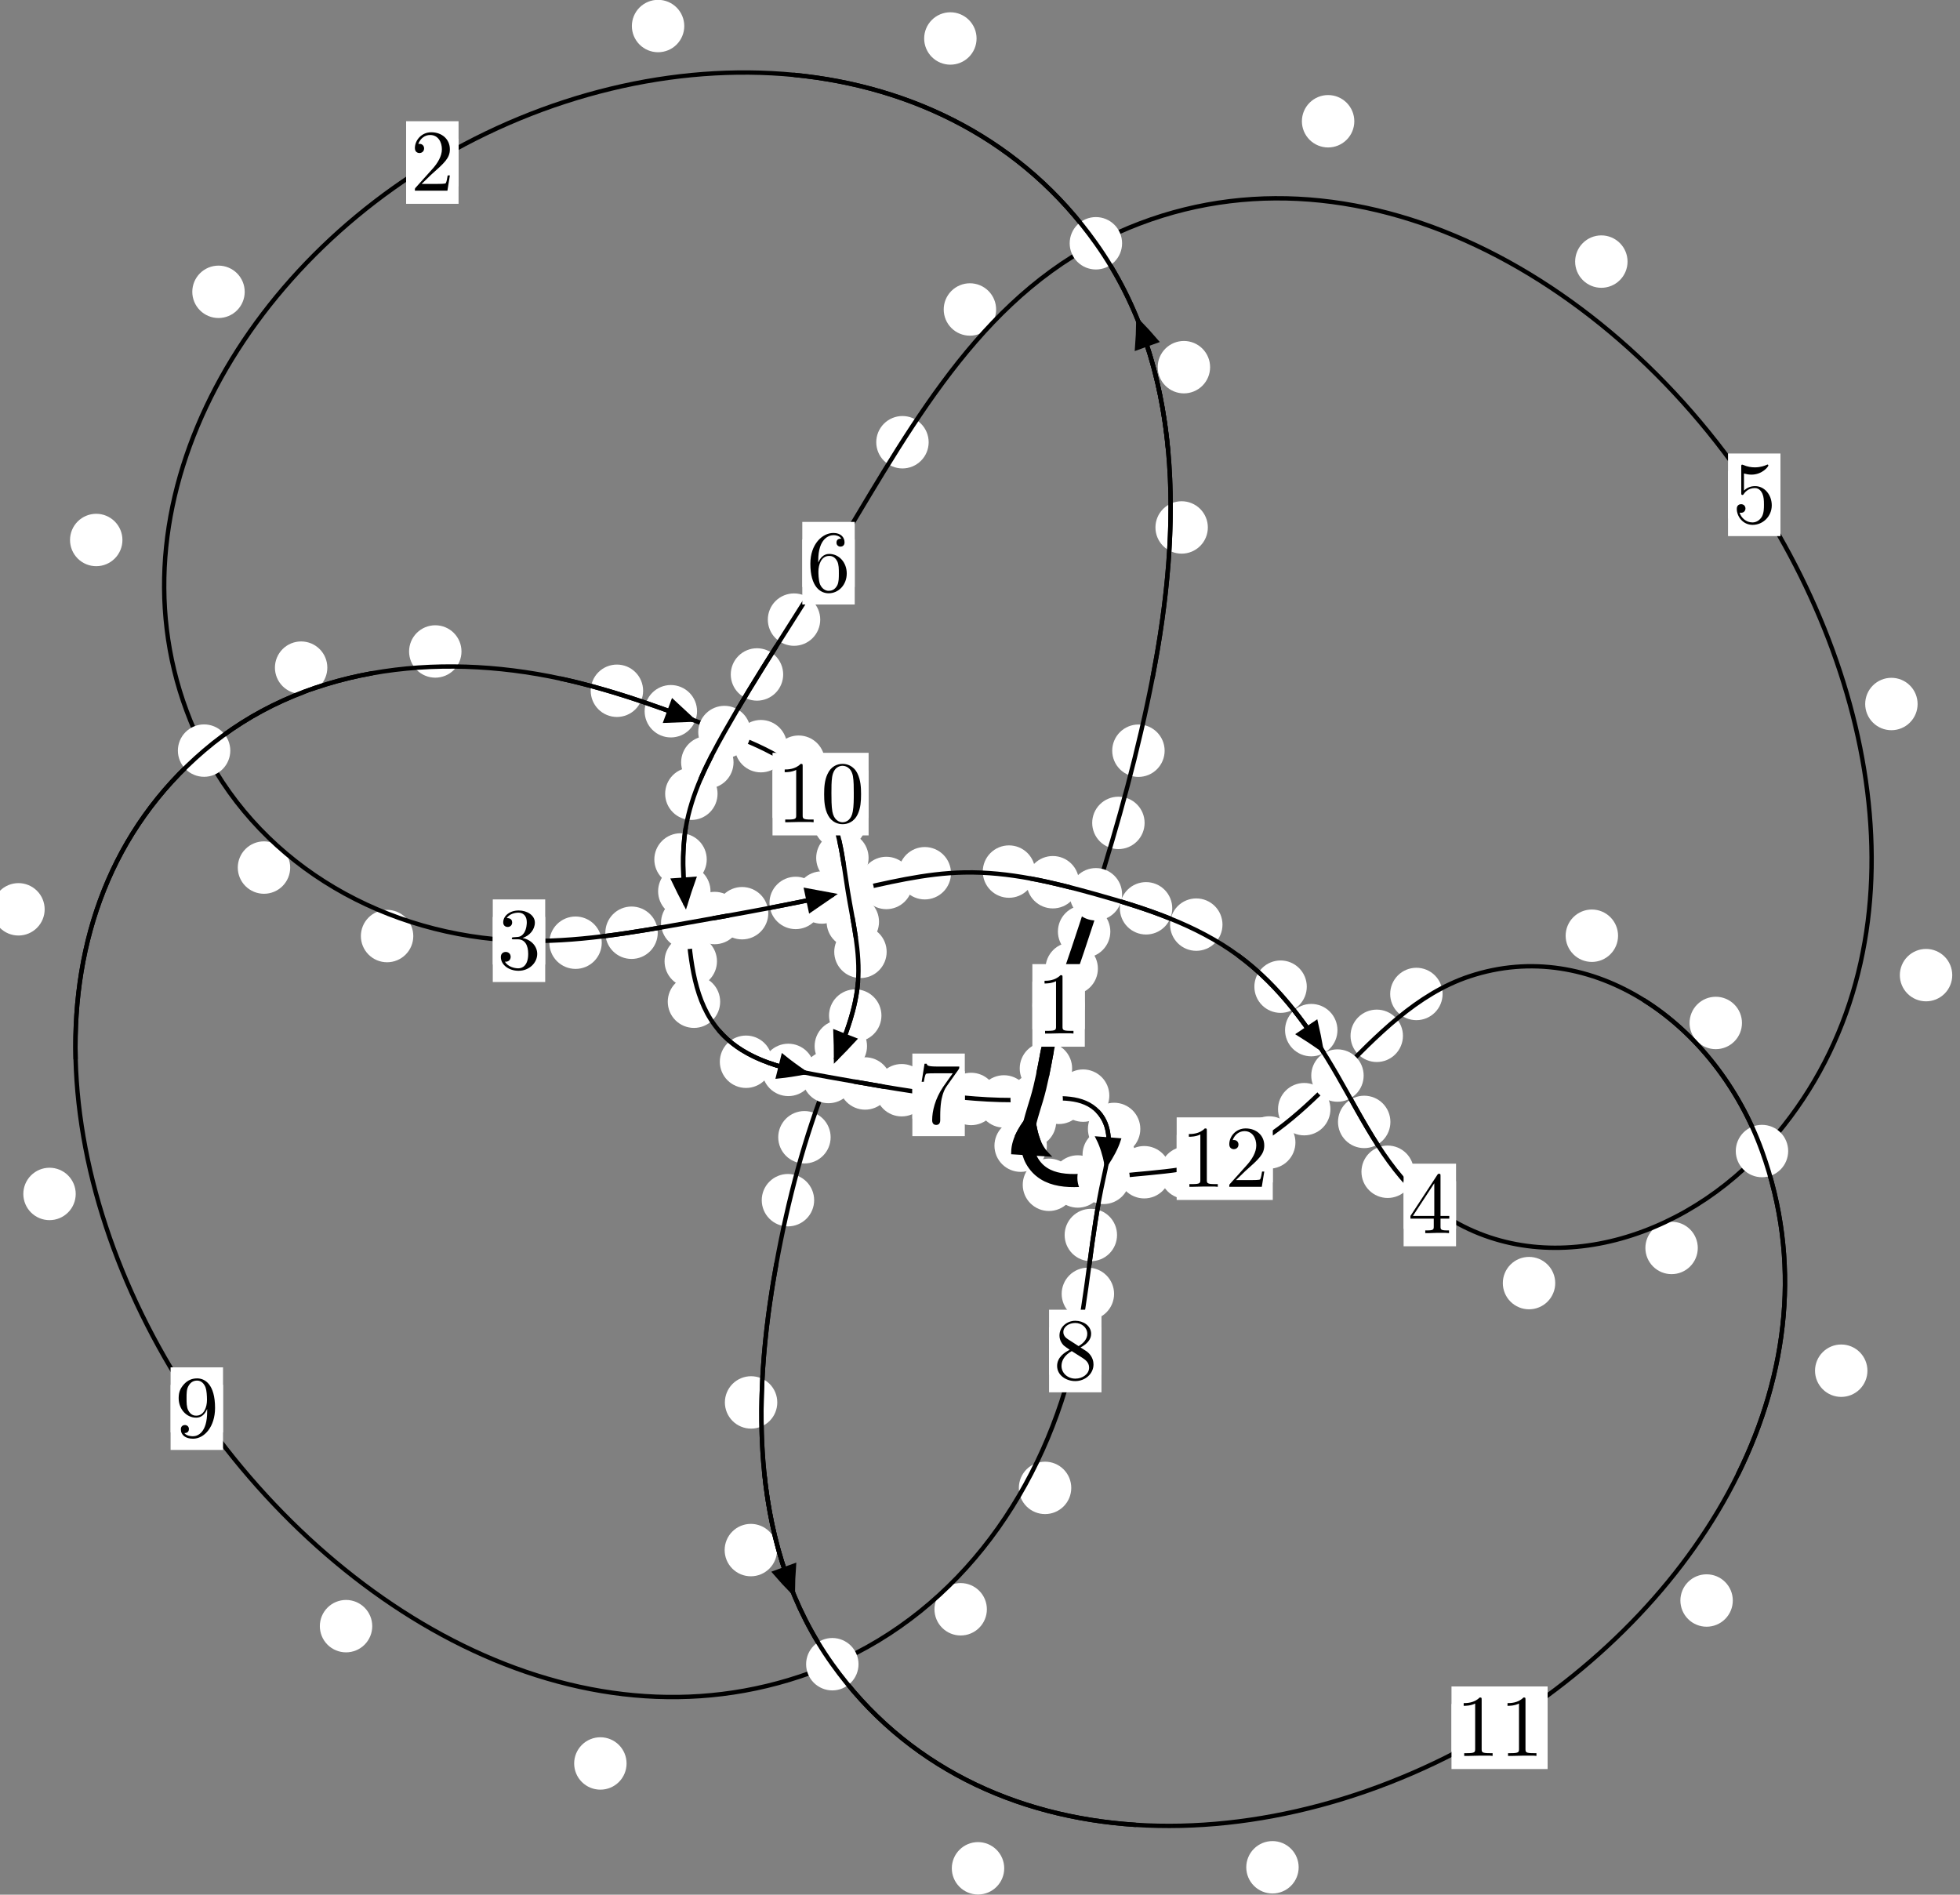 <?xml version="1.0"?>
<!-- Created by MetaPost 1.999 on 2021.07.06:0008 -->
<svg version="1.1" xmlns="http://www.w3.org/2000/svg" xmlns:xlink="http://www.w3.org/1999/xlink" width="223.564" height="216.105" viewBox="0 0 223.564 216.105">
<rect x="0" y="0" width="223.564" height="216.105" fill="#808080" stroke="none"/>
<!-- Original BoundingBox: -125.883682 -114.085632 97.679962 102.019363 -->
  <defs>
    <g transform="scale(0.01,0.01)" id="GLYPHcmr10_48">
      <path style="fill-rule: evenodd;" d="M460 -320C460 -400,455 -480,420 -554C374 -650,292 -666,250 -666C190 -666,117 -640,76 -547C44 -478,39 -400,39 -320C39 -245,43 -155,84 -79C127 2,200 22,249 22C303 22,379 1,423 -94C455 -163,460 -241,460 -320M249 -0C210 -0,151 -25,133 -121C122 -181,122 -273,122 -332C122 -396,122 -462,130 -516C149 -635,224 -644,249 -644C282 -644,348 -626,367 -527C377 -471,377 -395,377 -332C377 -257,377 -189,366 -125C351 -30,294 -0,249 -0"></path>
    </g>
    <g transform="scale(0.01,0.01)" id="GLYPHcmr10_49">
      <path style="fill-rule: evenodd;" d="M294 -640C294 -664,294 -666,271 -666C209 -602,121 -602,89 -602L89 -571C109 -571,168 -571,220 -597L220 -79C220 -43,217 -31,127 -31L95 -31L95 -0L257 -0L130 -3L217 -3L257 -3L297 -3L384 -3L419 -0L419 -31L387 -31C297 -31,294 -42,294 -79"></path>
    </g>
    <g transform="scale(0.01,0.01)" id="GLYPHcmr10_50">
      <path style="fill-rule: evenodd;" d="M127 -77L233 -180C389 -318,449 -372,449 -472C449 -586,359 -666,237 -666C124 -666,50 -574,50 -485C50 -429,100 -429,103 -429C120 -429,155 -441,155 -482C155 -508,137 -534,102 -534C94 -534,92 -534,89 -533C112 -598,166 -635,224 -635C315 -635,358 -554,358 -472C358 -392,308 -313,253 -251L61 -37C50 -26,50 -24,50 -0L421 -0L449 -174L424 -174C419 -144,412 -100,402 -85C395 -77,329 -77,307 -77"></path>
    </g>
    <g transform="scale(0.01,0.01)" id="GLYPHcmr10_51">
      <path style="fill-rule: evenodd;" d="M290 -352C372 -379,430 -449,430 -528C430 -610,342 -666,246 -666C145 -666,69 -606,69 -530C69 -497,91 -478,120 -478C151 -478,171 -500,171 -529C171 -579,124 -579,109 -579C140 -628,206 -641,242 -641C283 -641,338 -619,338 -529C338 -517,336 -459,310 -415C280 -367,246 -364,221 -363C213 -362,189 -360,182 -360C174 -359,167 -358,167 -348C167 -337,174 -337,191 -337L235 -337C317 -337,354 -269,354 -171C354 -35,285 -6,241 -6C198 -6,123 -23,88 -82C123 -77,154 -99,154 -137C154 -173,127 -193,98 -193C74 -193,42 -179,42 -135C42 -44,135 22,244 22C366 22,457 -69,457 -171C457 -253,394 -331,290 -352"></path>
    </g>
    <g transform="scale(0.01,0.01)" id="GLYPHcmr10_52">
      <path style="fill-rule: evenodd;" d="M294 -165L294 -78C294 -42,292 -31,218 -31L197 -31L197 -0L332 -0L238 -3L290 -3L332 -3L374 -3L427 -3L468 -0L468 -31L447 -31C373 -31,371 -42,371 -78L371 -165L471 -165L471 -196L371 -196L371 -651C371 -671,371 -677,355 -677C346 -677,343 -677,335 -665L28 -196L28 -165M300 -196L56 -196L300 -569"></path>
    </g>
    <g transform="scale(0.01,0.01)" id="GLYPHcmr10_53">
      <path style="fill-rule: evenodd;" d="M449 -201C449 -320,367 -420,259 -420C211 -420,168 -404,132 -369L132 -564C152 -558,185 -551,217 -551C340 -551,410 -642,410 -655C410 -661,407 -666,400 -666C399 -666,397 -666,392 -663C372 -654,323 -634,256 -634C216 -634,170 -641,123 -662C115 -665,113 -665,111 -665C101 -665,101 -657,101 -641L101 -345C101 -327,101 -319,115 -319C122 -319,124 -322,128 -328C139 -344,176 -398,257 -398C309 -398,334 -352,342 -334C358 -297,360 -258,360 -208C360 -173,360 -113,336 -71C312 -32,275 -6,229 -6C156 -6,99 -59,82 -118C85 -117,88 -116,99 -116C132 -116,149 -141,149 -165C149 -189,132 -214,99 -214C85 -214,50 -207,50 -161C50 -75,119 22,231 22C347 22,449 -74,449 -201"></path>
    </g>
    <g transform="scale(0.01,0.01)" id="GLYPHcmr10_54">
      <path style="fill-rule: evenodd;" d="M132 -328L132 -352C132 -605,256 -641,307 -641C331 -641,373 -635,395 -601C380 -601,340 -601,340 -556C340 -525,364 -510,386 -510C402 -510,432 -519,432 -558C432 -618,388 -666,305 -666C177 -666,42 -537,42 -316C42 -49,158 22,251 22C362 22,457 -72,457 -204C457 -331,368 -427,257 -427C189 -427,152 -376,132 -328M251 -6C188 -6,158 -66,152 -81C134 -128,134 -208,134 -226C134 -304,166 -404,256 -404C272 -404,318 -404,349 -342C367 -305,367 -254,367 -205C367 -157,367 -107,350 -71C320 -11,274 -6,251 -6"></path>
    </g>
    <g transform="scale(0.01,0.01)" id="GLYPHcmr10_55">
      <path style="fill-rule: evenodd;" d="M476 -609C485 -621,485 -623,485 -644L242 -644C120 -644,118 -657,114 -676L89 -676L56 -470L81 -470C84 -486,93 -549,106 -561C113 -567,191 -567,204 -567L411 -567C400 -551,321 -442,299 -409C209 -274,176 -135,176 -33C176 -23,176 22,222 22C268 22,268 -23,268 -33L268 -84C268 -139,271 -194,279 -248C283 -271,297 -357,341 -419"></path>
    </g>
    <g transform="scale(0.01,0.01)" id="GLYPHcmr10_56">
      <path style="fill-rule: evenodd;" d="M163 -457C117 -487,113 -521,113 -538C113 -599,178 -641,249 -641C322 -641,386 -589,386 -517C386 -460,347 -412,287 -377M309 -362C381 -399,430 -451,430 -517C430 -609,341 -666,250 -666C150 -666,69 -592,69 -499C69 -481,71 -436,113 -389C124 -377,161 -352,186 -335C128 -306,42 -250,42 -151C42 -45,144 22,249 22C362 22,457 -61,457 -168C457 -204,446 -249,408 -291C389 -312,373 -322,309 -362M209 -320L332 -242C360 -223,407 -193,407 -132C407 -58,332 -6,250 -6C164 -6,92 -68,92 -151C92 -209,124 -273,209 -320"></path>
    </g>
    <g transform="scale(0.01,0.01)" id="GLYPHcmr10_57">
      <path style="fill-rule: evenodd;" d="M367 -318L367 -286C367 -52,263 -6,205 -6C188 -6,134 -8,107 -42C151 -42,159 -71,159 -88C159 -119,135 -134,113 -134C97 -134,67 -125,67 -86C67 -19,121 22,206 22C335 22,457 -114,457 -329C457 -598,342 -666,253 -666C198 -666,149 -648,106 -603C65 -558,42 -516,42 -441C42 -316,130 -218,242 -218C303 -218,344 -260,367 -318M243 -241C227 -241,181 -241,150 -304C132 -341,132 -391,132 -440C132 -494,132 -541,153 -578C180 -628,218 -641,253 -641C299 -641,332 -607,349 -562C361 -530,365 -467,365 -421C365 -338,331 -241,243 -241"></path>
    </g>
  </defs>
  <path d="M125.229 110.477C125.229 109.684,124.914 108.924,124.354 108.364C123.793 107.803,123.033 107.488,122.24 107.488C121.448 107.488,120.688 107.803,120.127 108.364C119.567 108.924,119.252 109.684,119.252 110.477C119.252 111.27,119.567 112.03,120.127 112.59C120.688 113.151,121.448 113.466,122.24 113.466C123.033 113.466,123.793 113.151,124.354 112.59C124.914 112.03,125.229 111.27,125.229 110.477Z" style="fill: rgb(100%,100%,100%);stroke: none;"></path>
  <path d="M123.734 114.676C123.734 113.883,123.419 113.123,122.858 112.563C122.298 112.002,121.538 111.687,120.745 111.687C119.952 111.687,119.192 112.002,118.632 112.563C118.071 113.123,117.756 113.883,117.756 114.676C117.756 115.469,118.071 116.229,118.632 116.789C119.192 117.35,119.952 117.665,120.745 117.665C121.538 117.665,122.298 117.35,122.858 116.789C123.419 116.229,123.734 115.469,123.734 114.676Z" style="fill: rgb(100%,100%,100%);stroke: none;"></path>
  <path d="M130.557 93.859C130.557 93.066,130.242 92.306,129.682 91.746C129.121 91.185,128.361 90.87,127.568 90.87C126.776 90.87,126.016 91.185,125.455 91.746C124.895 92.306,124.58 93.066,124.58 93.859C124.58 94.652,124.895 95.412,125.455 95.972C126.016 96.533,126.776 96.848,127.568 96.848C128.361 96.848,129.121 96.533,129.682 95.972C130.242 95.412,130.557 94.652,130.557 93.859Z" style="fill: rgb(100%,100%,100%);stroke: none;"></path>
  <path d="M126.648 106.251C126.648 105.458,126.333 104.698,125.772 104.138C125.212 103.577,124.452 103.262,123.659 103.262C122.866 103.262,122.106 103.577,121.546 104.138C120.985 104.698,120.67 105.458,120.67 106.251C120.67 107.044,120.985 107.804,121.546 108.364C122.106 108.925,122.866 109.24,123.659 109.24C124.452 109.24,125.212 108.925,125.772 108.364C126.333 107.804,126.648 107.044,126.648 106.251Z" style="fill: rgb(100%,100%,100%);stroke: none;"></path>
  <path d="M137.771 60.16C137.771 59.367,137.456 58.607,136.896 58.047C136.335 57.486,135.575 57.171,134.783 57.171C133.99 57.171,133.23 57.486,132.669 58.047C132.109 58.607,131.794 59.367,131.794 60.16C131.794 60.953,132.109 61.713,132.669 62.273C133.23 62.834,133.99 63.149,134.783 63.149C135.575 63.149,136.335 62.834,136.896 62.273C137.456 61.713,137.771 60.953,137.771 60.16Z" style="fill: rgb(100%,100%,100%);stroke: none;"></path>
  <path d="M132.842 85.625C132.842 84.832,132.527 84.072,131.966 83.511C131.406 82.951,130.646 82.636,129.853 82.636C129.06 82.636,128.3 82.951,127.74 83.511C127.179 84.072,126.864 84.832,126.864 85.625C126.864 86.417,127.179 87.178,127.74 87.738C128.3 88.299,129.06 88.614,129.853 88.614C130.646 88.614,131.406 88.299,131.966 87.738C132.527 87.178,132.842 86.417,132.842 85.625Z" style="fill: rgb(100%,100%,100%);stroke: none;"></path>
  <path d="M111.391 4.388C111.391 3.596,111.076 2.836,110.515 2.275C109.955 1.715,109.195 1.4,108.402 1.4C107.609 1.4,106.849 1.715,106.289 2.275C105.728 2.836,105.413 3.596,105.413 4.388C105.413 5.181,105.728 5.941,106.289 6.502C106.849 7.062,107.609 7.377,108.402 7.377C109.195 7.377,109.955 7.062,110.515 6.502C111.076 5.941,111.391 5.181,111.391 4.388Z" style="fill: rgb(100%,100%,100%);stroke: none;"></path>
  <path d="M138.028 41.879C138.028 41.086,137.713 40.326,137.153 39.766C136.592 39.205,135.832 38.89,135.04 38.89C134.247 38.89,133.487 39.205,132.926 39.766C132.366 40.326,132.051 41.086,132.051 41.879C132.051 42.672,132.366 43.432,132.926 43.992C133.487 44.553,134.247 44.868,135.04 44.868C135.832 44.868,136.592 44.553,137.153 43.992C137.713 43.432,138.028 42.672,138.028 41.879Z" style="fill: rgb(100%,100%,100%);stroke: none;"></path>
  <path d="M27.912 33.285C27.912 32.492,27.597 31.732,27.036 31.171C26.476 30.611,25.716 30.296,24.923 30.296C24.13 30.296,23.37 30.611,22.81 31.171C22.249 31.732,21.934 32.492,21.934 33.285C21.934 34.077,22.249 34.838,22.81 35.398C23.37 35.958,24.13 36.273,24.923 36.273C25.716 36.273,26.476 35.958,27.036 35.398C27.597 34.838,27.912 34.077,27.912 33.285Z" style="fill: rgb(100%,100%,100%);stroke: none;"></path>
  <path d="M78.05 2.969C78.05 2.177,77.735 1.417,77.175 0.856C76.614 0.296,75.854 -0.019,75.062 -0.019C74.269 -0.019,73.509 0.296,72.948 0.856C72.388 1.417,72.073 2.177,72.073 2.969C72.073 3.762,72.388 4.522,72.948 5.083C73.509 5.643,74.269 5.958,75.062 5.958C75.854 5.958,76.614 5.643,77.175 5.083C77.735 4.522,78.05 3.762,78.05 2.969Z" style="fill: rgb(100%,100%,100%);stroke: none;"></path>
  <path d="M33.1 98.954C33.1 98.161,32.785 97.401,32.225 96.841C31.664 96.28,30.904 95.965,30.111 95.965C29.318 95.965,28.558 96.28,27.998 96.841C27.437 97.401,27.122 98.161,27.122 98.954C27.122 99.747,27.437 100.507,27.998 101.067C28.558 101.628,29.318 101.943,30.111 101.943C30.904 101.943,31.664 101.628,32.225 101.067C32.785 100.507,33.1 99.747,33.1 98.954Z" style="fill: rgb(100%,100%,100%);stroke: none;"></path>
  <path d="M13.965 61.591C13.965 60.798,13.65 60.038,13.089 59.478C12.529 58.917,11.768 58.602,10.976 58.602C10.183 58.602,9.423 58.917,8.862 59.478C8.302 60.038,7.987 60.798,7.987 61.591C7.987 62.384,8.302 63.144,8.862 63.704C9.423 64.265,10.183 64.58,10.976 64.58C11.768 64.58,12.529 64.265,13.089 63.704C13.65 63.144,13.965 62.384,13.965 61.591Z" style="fill: rgb(100%,100%,100%);stroke: none;"></path>
  <path d="M68.638 107.525C68.638 106.732,68.323 105.972,67.762 105.411C67.202 104.851,66.442 104.536,65.649 104.536C64.856 104.536,64.096 104.851,63.536 105.411C62.975 105.972,62.66 106.732,62.66 107.525C62.66 108.317,62.975 109.077,63.536 109.638C64.096 110.198,64.856 110.513,65.649 110.513C66.442 110.513,67.202 110.198,67.762 109.638C68.323 109.077,68.638 108.317,68.638 107.525Z" style="fill: rgb(100%,100%,100%);stroke: none;"></path>
  <path d="M47.141 106.767C47.141 105.974,46.826 105.214,46.265 104.653C45.705 104.093,44.945 103.778,44.152 103.778C43.359 103.778,42.599 104.093,42.039 104.653C41.478 105.214,41.163 105.974,41.163 106.767C41.163 107.559,41.478 108.32,42.039 108.88C42.599 109.441,43.359 109.755,44.152 109.755C44.945 109.755,45.705 109.441,46.265 108.88C46.826 108.32,47.141 107.559,47.141 106.767Z" style="fill: rgb(100%,100%,100%);stroke: none;"></path>
  <path d="M84.504 104.71C84.504 103.917,84.189 103.157,83.628 102.596C83.068 102.036,82.308 101.721,81.515 101.721C80.722 101.721,79.962 102.036,79.402 102.596C78.841 103.157,78.526 103.917,78.526 104.71C78.526 105.502,78.841 106.262,79.402 106.823C79.962 107.383,80.722 107.698,81.515 107.698C82.308 107.698,83.068 107.383,83.628 106.823C84.189 106.262,84.504 105.502,84.504 104.71Z" style="fill: rgb(100%,100%,100%);stroke: none;"></path>
  <path d="M75.025 106.387C75.025 105.594,74.71 104.834,74.15 104.274C73.589 103.713,72.829 103.398,72.036 103.398C71.244 103.398,70.483 103.713,69.923 104.274C69.362 104.834,69.048 105.594,69.048 106.387C69.048 107.18,69.362 107.94,69.923 108.5C70.483 109.061,71.244 109.376,72.036 109.376C72.829 109.376,73.589 109.061,74.15 108.5C74.71 107.94,75.025 107.18,75.025 106.387Z" style="fill: rgb(100%,100%,100%);stroke: none;"></path>
  <path d="M93.746 102.987C93.746 102.195,93.431 101.435,92.87 100.874C92.31 100.314,91.55 99.999,90.757 99.999C89.964 99.999,89.204 100.314,88.644 100.874C88.083 101.435,87.768 102.195,87.768 102.987C87.768 103.78,88.083 104.54,88.644 105.101C89.204 105.661,89.964 105.976,90.757 105.976C91.55 105.976,92.31 105.661,92.87 105.101C93.431 104.54,93.746 103.78,93.746 102.987Z" style="fill: rgb(100%,100%,100%);stroke: none;"></path>
  <path d="M87.633 104.159C87.633 103.366,87.318 102.606,86.757 102.045C86.197 101.485,85.437 101.17,84.644 101.17C83.851 101.17,83.091 101.485,82.531 102.045C81.97 102.606,81.655 103.366,81.655 104.159C81.655 104.951,81.97 105.712,82.531 106.272C83.091 106.833,83.851 107.148,84.644 107.148C85.437 107.148,86.197 106.833,86.757 106.272C87.318 105.712,87.633 104.951,87.633 104.159Z" style="fill: rgb(100%,100%,100%);stroke: none;"></path>
  <path d="M104.086 100.711C104.086 99.918,103.771 99.158,103.211 98.597C102.65 98.037,101.89 97.722,101.098 97.722C100.305 97.722,99.545 98.037,98.984 98.597C98.424 99.158,98.109 99.918,98.109 100.711C98.109 101.503,98.424 102.264,98.984 102.824C99.545 103.385,100.305 103.699,101.098 103.699C101.89 103.699,102.65 103.385,103.211 102.824C103.771 102.264,104.086 101.503,104.086 100.711Z" style="fill: rgb(100%,100%,100%);stroke: none;"></path>
  <path d="M96.73 102.371C96.73 101.578,96.415 100.818,95.855 100.257C95.294 99.697,94.534 99.382,93.741 99.382C92.949 99.382,92.188 99.697,91.628 100.257C91.068 100.818,90.753 101.578,90.753 102.371C90.753 103.163,91.068 103.924,91.628 104.484C92.188 105.045,92.949 105.359,93.741 105.359C94.534 105.359,95.294 105.045,95.855 104.484C96.415 103.924,96.73 103.163,96.73 102.371Z" style="fill: rgb(100%,100%,100%);stroke: none;"></path>
  <path d="M118.076 99.411C118.076 98.619,117.761 97.858,117.2 97.298C116.64 96.738,115.88 96.423,115.087 96.423C114.294 96.423,113.534 96.738,112.974 97.298C112.413 97.858,112.098 98.619,112.098 99.411C112.098 100.204,112.413 100.964,112.974 101.525C113.534 102.085,114.294 102.4,115.087 102.4C115.88 102.4,116.64 102.085,117.2 101.525C117.761 100.964,118.076 100.204,118.076 99.411Z" style="fill: rgb(100%,100%,100%);stroke: none;"></path>
  <path d="M108.474 99.601C108.474 98.808,108.159 98.048,107.598 97.487C107.038 96.927,106.278 96.612,105.485 96.612C104.692 96.612,103.932 96.927,103.372 97.487C102.811 98.048,102.496 98.808,102.496 99.601C102.496 100.393,102.811 101.153,103.372 101.714C103.932 102.274,104.692 102.589,105.485 102.589C106.278 102.589,107.038 102.274,107.598 101.714C108.159 101.153,108.474 100.393,108.474 99.601Z" style="fill: rgb(100%,100%,100%);stroke: none;"></path>
  <path d="M133.711 103.601C133.711 102.808,133.396 102.048,132.836 101.488C132.275 100.927,131.515 100.612,130.723 100.612C129.93 100.612,129.17 100.927,128.609 101.488C128.049 102.048,127.734 102.808,127.734 103.601C127.734 104.394,128.049 105.154,128.609 105.714C129.17 106.275,129.93 106.59,130.723 106.59C131.515 106.59,132.275 106.275,132.836 105.714C133.396 105.154,133.711 104.394,133.711 103.601Z" style="fill: rgb(100%,100%,100%);stroke: none;"></path>
  <path d="M123.077 100.626C123.077 99.833,122.762 99.073,122.201 98.512C121.641 97.952,120.881 97.637,120.088 97.637C119.295 97.637,118.535 97.952,117.975 98.512C117.414 99.073,117.099 99.833,117.099 100.626C117.099 101.418,117.414 102.179,117.975 102.739C118.535 103.299,119.295 103.614,120.088 103.614C120.881 103.614,121.641 103.299,122.201 102.739C122.762 102.179,123.077 101.418,123.077 100.626Z" style="fill: rgb(100%,100%,100%);stroke: none;"></path>
  <path d="M149.056 112.538C149.056 111.746,148.741 110.985,148.18 110.425C147.62 109.864,146.86 109.549,146.067 109.549C145.274 109.549,144.514 109.864,143.954 110.425C143.393 110.985,143.078 111.746,143.078 112.538C143.078 113.331,143.393 114.091,143.954 114.652C144.514 115.212,145.274 115.527,146.067 115.527C146.86 115.527,147.62 115.212,148.18 114.652C148.741 114.091,149.056 113.331,149.056 112.538Z" style="fill: rgb(100%,100%,100%);stroke: none;"></path>
  <path d="M139.441 105.462C139.441 104.669,139.126 103.909,138.565 103.348C138.005 102.788,137.245 102.473,136.452 102.473C135.659 102.473,134.899 102.788,134.339 103.348C133.778 103.909,133.463 104.669,133.463 105.462C133.463 106.254,133.778 107.014,134.339 107.575C134.899 108.135,135.659 108.45,136.452 108.45C137.245 108.45,138.005 108.135,138.565 107.575C139.126 107.014,139.441 106.254,139.441 105.462Z" style="fill: rgb(100%,100%,100%);stroke: none;"></path>
  <path d="M158.594 127.964C158.594 127.171,158.279 126.411,157.719 125.85C157.158 125.29,156.398 124.975,155.605 124.975C154.813 124.975,154.052 125.29,153.492 125.85C152.931 126.411,152.617 127.171,152.617 127.964C152.617 128.756,152.931 129.517,153.492 130.077C154.052 130.638,154.813 130.953,155.605 130.953C156.398 130.953,157.158 130.638,157.719 130.077C158.279 129.517,158.594 128.756,158.594 127.964Z" style="fill: rgb(100%,100%,100%);stroke: none;"></path>
  <path d="M152.554 117.496C152.554 116.703,152.239 115.943,151.679 115.383C151.118 114.822,150.358 114.507,149.565 114.507C148.773 114.507,148.013 114.822,147.452 115.383C146.892 115.943,146.577 116.703,146.577 117.496C146.577 118.289,146.892 119.049,147.452 119.609C148.013 120.17,148.773 120.485,149.565 120.485C150.358 120.485,151.118 120.17,151.679 119.609C152.239 119.049,152.554 118.289,152.554 117.496Z" style="fill: rgb(100%,100%,100%);stroke: none;"></path>
  <path d="M177.395 146.349C177.395 145.557,177.08 144.796,176.519 144.236C175.959 143.675,175.199 143.361,174.406 143.361C173.613 143.361,172.853 143.675,172.293 144.236C171.732 144.796,171.417 145.557,171.417 146.349C171.417 147.142,171.732 147.902,172.293 148.463C172.853 149.023,173.613 149.338,174.406 149.338C175.199 149.338,175.959 149.023,176.519 148.463C177.08 147.902,177.395 147.142,177.395 146.349Z" style="fill: rgb(100%,100%,100%);stroke: none;"></path>
  <path d="M161.269 133.65C161.269 132.857,160.954 132.097,160.394 131.537C159.833 130.976,159.073 130.661,158.28 130.661C157.488 130.661,156.727 130.976,156.167 131.537C155.606 132.097,155.292 132.857,155.292 133.65C155.292 134.443,155.606 135.203,156.167 135.763C156.727 136.324,157.488 136.639,158.28 136.639C159.073 136.639,159.833 136.324,160.394 135.763C160.954 135.203,161.269 134.443,161.269 133.65Z" style="fill: rgb(100%,100%,100%);stroke: none;"></path>
  <path d="M222.68 111.223C222.68 110.43,222.365 109.67,221.805 109.109C221.244 108.549,220.484 108.234,219.691 108.234C218.899 108.234,218.138 108.549,217.578 109.109C217.017 109.67,216.702 110.43,216.702 111.223C216.702 112.015,217.017 112.776,217.578 113.336C218.138 113.896,218.899 114.211,219.691 114.211C220.484 114.211,221.244 113.896,221.805 113.336C222.365 112.776,222.68 112.015,222.68 111.223Z" style="fill: rgb(100%,100%,100%);stroke: none;"></path>
  <path d="M193.655 142.34C193.655 141.547,193.34 140.787,192.78 140.227C192.219 139.666,191.459 139.351,190.666 139.351C189.874 139.351,189.114 139.666,188.553 140.227C187.993 140.787,187.678 141.547,187.678 142.34C187.678 143.133,187.993 143.893,188.553 144.453C189.114 145.014,189.874 145.329,190.666 145.329C191.459 145.329,192.219 145.014,192.78 144.453C193.34 143.893,193.655 143.133,193.655 142.34Z" style="fill: rgb(100%,100%,100%);stroke: none;"></path>
  <path d="M185.643 29.837C185.643 29.044,185.328 28.284,184.767 27.724C184.207 27.163,183.447 26.848,182.654 26.848C181.861 26.848,181.101 27.163,180.541 27.724C179.98 28.284,179.665 29.044,179.665 29.837C179.665 30.63,179.98 31.39,180.541 31.95C181.101 32.511,181.861 32.826,182.654 32.826C183.447 32.826,184.207 32.511,184.767 31.95C185.328 31.39,185.643 30.63,185.643 29.837Z" style="fill: rgb(100%,100%,100%);stroke: none;"></path>
  <path d="M218.728 80.299C218.728 79.506,218.413 78.746,217.852 78.185C217.292 77.625,216.532 77.31,215.739 77.31C214.946 77.31,214.186 77.625,213.626 78.185C213.065 78.746,212.75 79.506,212.75 80.299C212.75 81.091,213.065 81.851,213.626 82.412C214.186 82.972,214.946 83.287,215.739 83.287C216.532 83.287,217.292 82.972,217.852 82.412C218.413 81.851,218.728 81.091,218.728 80.299Z" style="fill: rgb(100%,100%,100%);stroke: none;"></path>
  <path d="M113.621 35.299C113.621 34.506,113.306 33.746,112.745 33.185C112.185 32.625,111.425 32.31,110.632 32.31C109.839 32.31,109.079 32.625,108.519 33.185C107.958 33.746,107.643 34.506,107.643 35.299C107.643 36.091,107.958 36.852,108.519 37.412C109.079 37.972,109.839 38.287,110.632 38.287C111.425 38.287,112.185 37.972,112.745 37.412C113.306 36.852,113.621 36.091,113.621 35.299Z" style="fill: rgb(100%,100%,100%);stroke: none;"></path>
  <path d="M154.477 13.831C154.477 13.038,154.162 12.278,153.601 11.717C153.041 11.157,152.281 10.842,151.488 10.842C150.695 10.842,149.935 11.157,149.375 11.717C148.814 12.278,148.499 13.038,148.499 13.831C148.499 14.623,148.814 15.383,149.375 15.944C149.935 16.504,150.695 16.819,151.488 16.819C152.281 16.819,153.041 16.504,153.601 15.944C154.162 15.383,154.477 14.623,154.477 13.831Z" style="fill: rgb(100%,100%,100%);stroke: none;"></path>
  <path d="M93.558 70.673C93.558 69.88,93.243 69.12,92.683 68.559C92.122 67.999,91.362 67.684,90.57 67.684C89.777 67.684,89.017 67.999,88.456 68.559C87.896 69.12,87.581 69.88,87.581 70.673C87.581 71.465,87.896 72.226,88.456 72.786C89.017 73.346,89.777 73.661,90.57 73.661C91.362 73.661,92.122 73.346,92.683 72.786C93.243 72.226,93.558 71.465,93.558 70.673Z" style="fill: rgb(100%,100%,100%);stroke: none;"></path>
  <path d="M105.926 50.44C105.926 49.647,105.611 48.887,105.051 48.327C104.49 47.766,103.73 47.451,102.938 47.451C102.145 47.451,101.385 47.766,100.824 48.327C100.264 48.887,99.949 49.647,99.949 50.44C99.949 51.233,100.264 51.993,100.824 52.553C101.385 53.114,102.145 53.429,102.938 53.429C103.73 53.429,104.49 53.114,105.051 52.553C105.611 51.993,105.926 51.233,105.926 50.44Z" style="fill: rgb(100%,100%,100%);stroke: none;"></path>
  <path d="M83.669 86.95C83.669 86.157,83.354 85.397,82.794 84.837C82.233 84.276,81.473 83.961,80.681 83.961C79.888 83.961,79.128 84.276,78.567 84.837C78.007 85.397,77.692 86.157,77.692 86.95C77.692 87.743,78.007 88.503,78.567 89.063C79.128 89.624,79.888 89.939,80.681 89.939C81.473 89.939,82.233 89.624,82.794 89.063C83.354 88.503,83.669 87.743,83.669 86.95Z" style="fill: rgb(100%,100%,100%);stroke: none;"></path>
  <path d="M89.332 76.928C89.332 76.135,89.017 75.375,88.456 74.815C87.896 74.254,87.136 73.939,86.343 73.939C85.55 73.939,84.79 74.254,84.23 74.815C83.669 75.375,83.354 76.135,83.354 76.928C83.354 77.721,83.669 78.481,84.23 79.041C84.79 79.602,85.55 79.917,86.343 79.917C87.136 79.917,87.896 79.602,88.456 79.041C89.017 78.481,89.332 77.721,89.332 76.928Z" style="fill: rgb(100%,100%,100%);stroke: none;"></path>
  <path d="M80.613 98.029C80.613 97.237,80.298 96.476,79.737 95.916C79.177 95.356,78.417 95.041,77.624 95.041C76.831 95.041,76.071 95.356,75.511 95.916C74.95 96.476,74.635 97.237,74.635 98.029C74.635 98.822,74.95 99.582,75.511 100.143C76.071 100.703,76.831 101.018,77.624 101.018C78.417 101.018,79.177 100.703,79.737 100.143C80.298 99.582,80.613 98.822,80.613 98.029Z" style="fill: rgb(100%,100%,100%);stroke: none;"></path>
  <path d="M81.847 90.533C81.847 89.74,81.532 88.98,80.972 88.42C80.411 87.859,79.651 87.544,78.859 87.544C78.066 87.544,77.306 87.859,76.745 88.42C76.185 88.98,75.87 89.74,75.87 90.533C75.87 91.326,76.185 92.086,76.745 92.646C77.306 93.207,78.066 93.522,78.859 93.522C79.651 93.522,80.411 93.207,80.972 92.646C81.532 92.086,81.847 91.326,81.847 90.533Z" style="fill: rgb(100%,100%,100%);stroke: none;"></path>
  <path d="M81.78 109.644C81.78 108.852,81.465 108.091,80.904 107.531C80.344 106.97,79.584 106.656,78.791 106.656C77.998 106.656,77.238 106.97,76.678 107.531C76.117 108.091,75.802 108.852,75.802 109.644C75.802 110.437,76.117 111.197,76.678 111.758C77.238 112.318,77.998 112.633,78.791 112.633C79.584 112.633,80.344 112.318,80.904 111.758C81.465 111.197,81.78 110.437,81.78 109.644Z" style="fill: rgb(100%,100%,100%);stroke: none;"></path>
  <path d="M81.043 101.66C81.043 100.868,80.728 100.108,80.168 99.547C79.607 98.987,78.847 98.672,78.055 98.672C77.262 98.672,76.502 98.987,75.941 99.547C75.381 100.108,75.066 100.868,75.066 101.66C75.066 102.453,75.381 103.213,75.941 103.774C76.502 104.334,77.262 104.649,78.055 104.649C78.847 104.649,79.607 104.334,80.168 103.774C80.728 103.213,81.043 102.453,81.043 101.66Z" style="fill: rgb(100%,100%,100%);stroke: none;"></path>
  <path d="M88.083 121.102C88.083 120.31,87.768 119.55,87.208 118.989C86.647 118.429,85.887 118.114,85.094 118.114C84.302 118.114,83.541 118.429,82.981 118.989C82.421 119.55,82.106 120.31,82.106 121.102C82.106 121.895,82.421 122.655,82.981 123.216C83.541 123.776,84.302 124.091,85.094 124.091C85.887 124.091,86.647 123.776,87.208 123.216C87.768 122.655,88.083 121.895,88.083 121.102Z" style="fill: rgb(100%,100%,100%);stroke: none;"></path>
  <path d="M82.144 114.254C82.144 113.462,81.829 112.702,81.269 112.141C80.708 111.581,79.948 111.266,79.156 111.266C78.363 111.266,77.603 111.581,77.042 112.141C76.482 112.702,76.167 113.462,76.167 114.254C76.167 115.047,76.482 115.807,77.042 116.368C77.603 116.928,78.363 117.243,79.156 117.243C79.948 117.243,80.708 116.928,81.269 116.368C81.829 115.807,82.144 115.047,82.144 114.254Z" style="fill: rgb(100%,100%,100%);stroke: none;"></path>
  <path d="M101.666 123.579C101.666 122.787,101.351 122.026,100.791 121.466C100.23 120.906,99.47 120.591,98.677 120.591C97.885 120.591,97.125 120.906,96.564 121.466C96.004 122.026,95.689 122.787,95.689 123.579C95.689 124.372,96.004 125.132,96.564 125.693C97.125 126.253,97.885 126.568,98.677 126.568C99.47 126.568,100.23 126.253,100.791 125.693C101.351 125.132,101.666 124.372,101.666 123.579Z" style="fill: rgb(100%,100%,100%);stroke: none;"></path>
  <path d="M92.906 122.032C92.906 121.24,92.591 120.479,92.03 119.919C91.47 119.358,90.71 119.044,89.917 119.044C89.124 119.044,88.364 119.358,87.804 119.919C87.243 120.479,86.928 121.24,86.928 122.032C86.928 122.825,87.243 123.585,87.804 124.146C88.364 124.706,89.124 125.021,89.917 125.021C90.71 125.021,91.47 124.706,92.03 124.146C92.591 123.585,92.906 122.825,92.906 122.032Z" style="fill: rgb(100%,100%,100%);stroke: none;"></path>
  <path d="M113.758 125.346C113.758 124.554,113.443 123.793,112.883 123.233C112.322 122.672,111.562 122.357,110.769 122.357C109.977 122.357,109.217 122.672,108.656 123.233C108.096 123.793,107.781 124.554,107.781 125.346C107.781 126.139,108.096 126.899,108.656 127.46C109.217 128.02,109.977 128.335,110.769 128.335C111.562 128.335,112.322 128.02,112.883 127.46C113.443 126.899,113.758 126.139,113.758 125.346Z" style="fill: rgb(100%,100%,100%);stroke: none;"></path>
  <path d="M105.838 124.348C105.838 123.555,105.523 122.795,104.963 122.235C104.402 121.674,103.642 121.359,102.85 121.359C102.057 121.359,101.297 121.674,100.736 122.235C100.176 122.795,99.861 123.555,99.861 124.348C99.861 125.141,100.176 125.901,100.736 126.462C101.297 127.022,102.057 127.337,102.85 127.337C103.642 127.337,104.402 127.022,104.963 126.462C105.523 125.901,105.838 125.141,105.838 124.348Z" style="fill: rgb(100%,100%,100%);stroke: none;"></path>
  <path d="M123.765 125.218C123.765 124.425,123.45 123.665,122.889 123.104C122.329 122.544,121.569 122.229,120.776 122.229C119.983 122.229,119.223 122.544,118.663 123.104C118.102 123.665,117.787 124.425,117.787 125.218C117.787 126.01,118.102 126.771,118.663 127.331C119.223 127.892,119.983 128.207,120.776 128.207C121.569 128.207,122.329 127.892,122.889 127.331C123.45 126.771,123.765 126.01,123.765 125.218Z" style="fill: rgb(100%,100%,100%);stroke: none;"></path>
  <path d="M117.5 125.628C117.5 124.835,117.185 124.075,116.625 123.514C116.064 122.954,115.304 122.639,114.512 122.639C113.719 122.639,112.959 122.954,112.398 123.514C111.838 124.075,111.523 124.835,111.523 125.628C111.523 126.42,111.838 127.18,112.398 127.741C112.959 128.301,113.719 128.616,114.512 128.616C115.304 128.616,116.064 128.301,116.625 127.741C117.185 127.18,117.5 126.42,117.5 125.628Z" style="fill: rgb(100%,100%,100%);stroke: none;"></path>
  <path d="M130.068 128.766C130.068 127.973,129.753 127.213,129.193 126.652C128.632 126.092,127.872 125.777,127.079 125.777C126.287 125.777,125.527 126.092,124.966 126.652C124.406 127.213,124.091 127.973,124.091 128.766C124.091 129.558,124.406 130.319,124.966 130.879C125.527 131.44,126.287 131.755,127.079 131.755C127.872 131.755,128.632 131.44,129.193 130.879C129.753 130.319,130.068 129.558,130.068 128.766Z" style="fill: rgb(100%,100%,100%);stroke: none;"></path>
  <path d="M126.533 124.966C126.533 124.174,126.218 123.414,125.658 122.853C125.097 122.293,124.337 121.978,123.544 121.978C122.752 121.978,121.992 122.293,121.431 122.853C120.871 123.414,120.556 124.174,120.556 124.966C120.556 125.759,120.871 126.519,121.431 127.08C121.992 127.64,122.752 127.955,123.544 127.955C124.337 127.955,125.097 127.64,125.658 127.08C126.218 126.519,126.533 125.759,126.533 124.966Z" style="fill: rgb(100%,100%,100%);stroke: none;"></path>
  <path d="M127.413 140.863C127.413 140.071,127.098 139.31,126.538 138.75C125.977 138.189,125.217 137.875,124.424 137.875C123.632 137.875,122.872 138.189,122.311 138.75C121.751 139.31,121.436 140.071,121.436 140.863C121.436 141.656,121.751 142.416,122.311 142.977C122.872 143.537,123.632 143.852,124.424 143.852C125.217 143.852,125.977 143.537,126.538 142.977C127.098 142.416,127.413 141.656,127.413 140.863Z" style="fill: rgb(100%,100%,100%);stroke: none;"></path>
  <path d="M129.458 131.695C129.458 130.902,129.143 130.142,128.582 129.582C128.022 129.021,127.262 128.706,126.469 128.706C125.676 128.706,124.916 129.021,124.356 129.582C123.795 130.142,123.48 130.902,123.48 131.695C123.48 132.488,123.795 133.248,124.356 133.808C124.916 134.369,125.676 134.684,126.469 134.684C127.262 134.684,128.022 134.369,128.582 133.808C129.143 133.248,129.458 132.488,129.458 131.695Z" style="fill: rgb(100%,100%,100%);stroke: none;"></path>
  <path d="M122.192 169.707C122.192 168.914,121.878 168.154,121.317 167.593C120.757 167.033,119.996 166.718,119.204 166.718C118.411 166.718,117.651 167.033,117.09 167.593C116.53 168.154,116.215 168.914,116.215 169.707C116.215 170.499,116.53 171.259,117.09 171.82C117.651 172.38,118.411 172.695,119.204 172.695C119.996 172.695,120.757 172.38,121.317 171.82C121.878 171.259,122.192 170.499,122.192 169.707Z" style="fill: rgb(100%,100%,100%);stroke: none;"></path>
  <path d="M127.076 147.577C127.076 146.785,126.761 146.024,126.2 145.464C125.64 144.903,124.879 144.588,124.087 144.588C123.294 144.588,122.534 144.903,121.973 145.464C121.413 146.024,121.098 146.785,121.098 147.577C121.098 148.37,121.413 149.13,121.973 149.691C122.534 150.251,123.294 150.566,124.087 150.566C124.879 150.566,125.64 150.251,126.2 149.691C126.761 149.13,127.076 148.37,127.076 147.577Z" style="fill: rgb(100%,100%,100%);stroke: none;"></path>
  <path d="M71.469 201.139C71.469 200.346,71.154 199.586,70.593 199.025C70.033 198.465,69.273 198.15,68.48 198.15C67.687 198.15,66.927 198.465,66.367 199.025C65.806 199.586,65.491 200.346,65.491 201.139C65.491 201.931,65.806 202.692,66.367 203.252C66.927 203.813,67.687 204.127,68.48 204.127C69.273 204.127,70.033 203.813,70.593 203.252C71.154 202.692,71.469 201.931,71.469 201.139Z" style="fill: rgb(100%,100%,100%);stroke: none;"></path>
  <path d="M112.566 183.552C112.566 182.759,112.251 181.999,111.69 181.439C111.13 180.878,110.37 180.563,109.577 180.563C108.784 180.563,108.024 180.878,107.464 181.439C106.903 181.999,106.588 182.759,106.588 183.552C106.588 184.345,106.903 185.105,107.464 185.665C108.024 186.226,108.784 186.541,109.577 186.541C110.37 186.541,111.13 186.226,111.69 185.665C112.251 185.105,112.566 184.345,112.566 183.552Z" style="fill: rgb(100%,100%,100%);stroke: none;"></path>
  <path d="M8.637 136.18C8.637 135.387,8.322 134.627,7.762 134.066C7.201 133.506,6.441 133.191,5.648 133.191C4.856 133.191,4.096 133.506,3.535 134.066C2.975 134.627,2.66 135.387,2.66 136.18C2.66 136.972,2.975 137.733,3.535 138.293C4.096 138.854,4.856 139.169,5.648 139.169C6.441 139.169,7.201 138.854,7.762 138.293C8.322 137.733,8.637 136.972,8.637 136.18Z" style="fill: rgb(100%,100%,100%);stroke: none;"></path>
  <path d="M42.459 185.477C42.459 184.685,42.144 183.924,41.584 183.364C41.023 182.803,40.263 182.488,39.47 182.488C38.678 182.488,37.918 182.803,37.357 183.364C36.797 183.924,36.482 184.685,36.482 185.477C36.482 186.27,36.797 187.03,37.357 187.591C37.918 188.151,38.678 188.466,39.47 188.466C40.263 188.466,41.023 188.151,41.584 187.591C42.144 187.03,42.459 186.27,42.459 185.477Z" style="fill: rgb(100%,100%,100%);stroke: none;"></path>
  <path d="M37.336 76.15C37.336 75.358,37.022 74.597,36.461 74.037C35.901 73.476,35.14 73.162,34.348 73.162C33.555 73.162,32.795 73.476,32.234 74.037C31.674 74.597,31.359 75.358,31.359 76.15C31.359 76.943,31.674 77.703,32.234 78.264C32.795 78.824,33.555 79.139,34.348 79.139C35.14 79.139,35.901 78.824,36.461 78.264C37.022 77.703,37.336 76.943,37.336 76.15Z" style="fill: rgb(100%,100%,100%);stroke: none;"></path>
  <path d="M5.094 103.716C5.094 102.923,4.779 102.163,4.218 101.603C3.658 101.042,2.898 100.727,2.105 100.727C1.312 100.727,0.552 101.042,-0.008 101.603C-0.569 102.163,-0.884 102.923,-0.884 103.716C-0.884 104.509,-0.569 105.269,-0.008 105.829C0.552 106.39,1.312 106.705,2.105 106.705C2.898 106.705,3.658 106.39,4.218 105.829C4.779 105.269,5.094 104.509,5.094 103.716Z" style="fill: rgb(100%,100%,100%);stroke: none;"></path>
  <path d="M73.356 78.788C73.356 77.996,73.041 77.235,72.481 76.675C71.921 76.114,71.16 75.8,70.368 75.8C69.575 75.8,68.815 76.114,68.254 76.675C67.694 77.235,67.379 77.996,67.379 78.788C67.379 79.581,67.694 80.341,68.254 80.902C68.815 81.462,69.575 81.777,70.368 81.777C71.16 81.777,71.921 81.462,72.481 80.902C73.041 80.341,73.356 79.581,73.356 78.788Z" style="fill: rgb(100%,100%,100%);stroke: none;"></path>
  <path d="M52.639 74.306C52.639 73.513,52.324 72.753,51.763 72.192C51.203 71.632,50.443 71.317,49.65 71.317C48.857 71.317,48.097 71.632,47.537 72.192C46.976 72.753,46.661 73.513,46.661 74.306C46.661 75.098,46.976 75.859,47.537 76.419C48.097 76.979,48.857 77.294,49.65 77.294C50.443 77.294,51.203 76.979,51.763 76.419C52.324 75.859,52.639 75.098,52.639 74.306Z" style="fill: rgb(100%,100%,100%);stroke: none;"></path>
  <path d="M89.779 85.107C89.779 84.314,89.464 83.554,88.904 82.994C88.343 82.433,87.583 82.118,86.79 82.118C85.998 82.118,85.238 82.433,84.677 82.994C84.117 83.554,83.802 84.314,83.802 85.107C83.802 85.9,84.117 86.66,84.677 87.22C85.238 87.781,85.998 88.096,86.79 88.096C87.583 88.096,88.343 87.781,88.904 87.22C89.464 86.66,89.779 85.9,89.779 85.107Z" style="fill: rgb(100%,100%,100%);stroke: none;"></path>
  <path d="M79.507 81.122C79.507 80.33,79.192 79.569,78.632 79.009C78.071 78.449,77.311 78.134,76.518 78.134C75.726 78.134,74.965 78.449,74.405 79.009C73.844 79.569,73.529 80.33,73.529 81.122C73.529 81.915,73.844 82.675,74.405 83.236C74.965 83.796,75.726 84.111,76.518 84.111C77.311 84.111,78.071 83.796,78.632 83.236C79.192 82.675,79.507 81.915,79.507 81.122Z" style="fill: rgb(100%,100%,100%);stroke: none;"></path>
  <path d="M98.779 93.818C98.779 93.025,98.464 92.265,97.903 91.704C97.343 91.144,96.583 90.829,95.79 90.829C94.997 90.829,94.237 91.144,93.677 91.704C93.116 92.265,92.801 93.025,92.801 93.818C92.801 94.61,93.116 95.371,93.677 95.931C94.237 96.491,94.997 96.806,95.79 96.806C96.583 96.806,97.343 96.491,97.903 95.931C98.464 95.371,98.779 94.61,98.779 93.818Z" style="fill: rgb(100%,100%,100%);stroke: none;"></path>
  <path d="M94.082 86.878C94.082 86.085,93.767 85.325,93.206 84.764C92.646 84.204,91.886 83.889,91.093 83.889C90.3 83.889,89.54 84.204,88.98 84.764C88.419 85.325,88.104 86.085,88.104 86.878C88.104 87.67,88.419 88.43,88.98 88.991C89.54 89.551,90.3 89.866,91.093 89.866C91.886 89.866,92.646 89.551,93.206 88.991C93.767 88.43,94.082 87.67,94.082 86.878Z" style="fill: rgb(100%,100%,100%);stroke: none;"></path>
  <path d="M100.264 105.138C100.264 104.345,99.949 103.585,99.389 103.025C98.828 102.464,98.068 102.149,97.276 102.149C96.483 102.149,95.723 102.464,95.162 103.025C94.602 103.585,94.287 104.345,94.287 105.138C94.287 105.931,94.602 106.691,95.162 107.251C95.723 107.812,96.483 108.127,97.276 108.127C98.068 108.127,98.828 107.812,99.389 107.251C99.949 106.691,100.264 105.931,100.264 105.138Z" style="fill: rgb(100%,100%,100%);stroke: none;"></path>
  <path d="M99.074 97.851C99.074 97.058,98.759 96.298,98.199 95.738C97.638 95.177,96.878 94.862,96.085 94.862C95.293 94.862,94.532 95.177,93.972 95.738C93.411 96.298,93.097 97.058,93.097 97.851C93.097 98.644,93.411 99.404,93.972 99.964C94.532 100.525,95.293 100.84,96.085 100.84C96.878 100.84,97.638 100.525,98.199 99.964C98.759 99.404,99.074 98.644,99.074 97.851Z" style="fill: rgb(100%,100%,100%);stroke: none;"></path>
  <path d="M100.54 115.832C100.54 115.039,100.225 114.279,99.664 113.719C99.104 113.158,98.344 112.843,97.551 112.843C96.758 112.843,95.998 113.158,95.438 113.719C94.877 114.279,94.562 115.039,94.562 115.832C94.562 116.625,94.877 117.385,95.438 117.945C95.998 118.506,96.758 118.821,97.551 118.821C98.344 118.821,99.104 118.506,99.664 117.945C100.225 117.385,100.54 116.625,100.54 115.832Z" style="fill: rgb(100%,100%,100%);stroke: none;"></path>
  <path d="M101.135 108.567C101.135 107.775,100.82 107.015,100.259 106.454C99.699 105.894,98.939 105.579,98.146 105.579C97.353 105.579,96.593 105.894,96.033 106.454C95.472 107.015,95.157 107.775,95.157 108.567C95.157 109.36,95.472 110.12,96.033 110.681C96.593 111.241,97.353 111.556,98.146 111.556C98.939 111.556,99.699 111.241,100.259 110.681C100.82 110.12,101.135 109.36,101.135 108.567Z" style="fill: rgb(100%,100%,100%);stroke: none;"></path>
  <path d="M94.745 129.714C94.745 128.921,94.43 128.161,93.87 127.601C93.309 127.04,92.549 126.725,91.756 126.725C90.964 126.725,90.204 127.04,89.643 127.601C89.083 128.161,88.768 128.921,88.768 129.714C88.768 130.507,89.083 131.267,89.643 131.827C90.204 132.388,90.964 132.703,91.756 132.703C92.549 132.703,93.309 132.388,93.87 131.827C94.43 131.267,94.745 130.507,94.745 129.714Z" style="fill: rgb(100%,100%,100%);stroke: none;"></path>
  <path d="M98.896 119.322C98.896 118.529,98.581 117.769,98.021 117.208C97.46 116.648,96.7 116.333,95.908 116.333C95.115 116.333,94.355 116.648,93.794 117.208C93.234 117.769,92.919 118.529,92.919 119.322C92.919 120.114,93.234 120.874,93.794 121.435C94.355 121.995,95.115 122.31,95.908 122.31C96.7 122.31,97.46 121.995,98.021 121.435C98.581 120.874,98.896 120.114,98.896 119.322Z" style="fill: rgb(100%,100%,100%);stroke: none;"></path>
  <path d="M88.659 159.958C88.659 159.166,88.344 158.406,87.784 157.845C87.223 157.285,86.463 156.97,85.671 156.97C84.878 156.97,84.118 157.285,83.557 157.845C82.997 158.406,82.682 159.166,82.682 159.958C82.682 160.751,82.997 161.511,83.557 162.072C84.118 162.632,84.878 162.947,85.671 162.947C86.463 162.947,87.223 162.632,87.784 162.072C88.344 161.511,88.659 160.751,88.659 159.958Z" style="fill: rgb(100%,100%,100%);stroke: none;"></path>
  <path d="M92.865 136.891C92.865 136.098,92.55 135.338,91.99 134.778C91.429 134.217,90.669 133.902,89.876 133.902C89.083 133.902,88.323 134.217,87.763 134.778C87.202 135.338,86.887 136.098,86.887 136.891C86.887 137.684,87.202 138.444,87.763 139.004C88.323 139.565,89.083 139.88,89.876 139.88C90.669 139.88,91.429 139.565,91.99 139.004C92.55 138.444,92.865 137.684,92.865 136.891Z" style="fill: rgb(100%,100%,100%);stroke: none;"></path>
  <path d="M114.545 213.097C114.545 212.304,114.23 211.544,113.669 210.984C113.109 210.423,112.349 210.108,111.556 210.108C110.763 210.108,110.003 210.423,109.443 210.984C108.882 211.544,108.567 212.304,108.567 213.097C108.567 213.89,108.882 214.65,109.443 215.21C110.003 215.771,110.763 216.086,111.556 216.086C112.349 216.086,113.109 215.771,113.669 215.21C114.23 214.65,114.545 213.89,114.545 213.097Z" style="fill: rgb(100%,100%,100%);stroke: none;"></path>
  <path d="M88.633 176.801C88.633 176.008,88.318 175.248,87.758 174.688C87.197 174.127,86.437 173.812,85.644 173.812C84.852 173.812,84.092 174.127,83.531 174.688C82.971 175.248,82.656 176.008,82.656 176.801C82.656 177.594,82.971 178.354,83.531 178.914C84.092 179.475,84.852 179.79,85.644 179.79C86.437 179.79,87.197 179.475,87.758 178.914C88.318 178.354,88.633 177.594,88.633 176.801Z" style="fill: rgb(100%,100%,100%);stroke: none;"></path>
  <path d="M197.649 182.552C197.649 181.76,197.334 181,196.773 180.439C196.213 179.879,195.453 179.564,194.66 179.564C193.867 179.564,193.107 179.879,192.547 180.439C191.986 181,191.671 181.76,191.671 182.552C191.671 183.345,191.986 184.105,192.547 184.666C193.107 185.226,193.867 185.541,194.66 185.541C195.453 185.541,196.213 185.226,196.773 184.666C197.334 184.105,197.649 183.345,197.649 182.552Z" style="fill: rgb(100%,100%,100%);stroke: none;"></path>
  <path d="M148.13 212.981C148.13 212.188,147.815 211.428,147.255 210.868C146.694 210.307,145.934 209.992,145.141 209.992C144.349 209.992,143.589 210.307,143.028 210.868C142.468 211.428,142.153 212.188,142.153 212.981C142.153 213.774,142.468 214.534,143.028 215.094C143.589 215.655,144.349 215.97,145.141 215.97C145.934 215.97,146.694 215.655,147.255 215.094C147.815 214.534,148.13 213.774,148.13 212.981Z" style="fill: rgb(100%,100%,100%);stroke: none;"></path>
  <path d="M198.695 116.678C198.695 115.885,198.38 115.125,197.819 114.565C197.259 114.004,196.499 113.689,195.706 113.689C194.913 113.689,194.153 114.004,193.593 114.565C193.032 115.125,192.717 115.885,192.717 116.678C192.717 117.471,193.032 118.231,193.593 118.791C194.153 119.352,194.913 119.667,195.706 119.667C196.499 119.667,197.259 119.352,197.819 118.791C198.38 118.231,198.695 117.471,198.695 116.678Z" style="fill: rgb(100%,100%,100%);stroke: none;"></path>
  <path d="M213.005 156.341C213.005 155.548,212.69 154.788,212.13 154.228C211.569 153.667,210.809 153.352,210.016 153.352C209.224 153.352,208.463 153.667,207.903 154.228C207.343 154.788,207.028 155.548,207.028 156.341C207.028 157.134,207.343 157.894,207.903 158.454C208.463 159.015,209.224 159.33,210.016 159.33C210.809 159.33,211.569 159.015,212.13 158.454C212.69 157.894,213.005 157.134,213.005 156.341Z" style="fill: rgb(100%,100%,100%);stroke: none;"></path>
  <path d="M164.547 113.37C164.547 112.578,164.232 111.818,163.671 111.257C163.111 110.697,162.351 110.382,161.558 110.382C160.765 110.382,160.005 110.697,159.445 111.257C158.884 111.818,158.569 112.578,158.569 113.37C158.569 114.163,158.884 114.923,159.445 115.484C160.005 116.044,160.765 116.359,161.558 116.359C162.351 116.359,163.111 116.044,163.671 115.484C164.232 114.923,164.547 114.163,164.547 113.37Z" style="fill: rgb(100%,100%,100%);stroke: none;"></path>
  <path d="M184.561 106.728C184.561 105.935,184.246 105.175,183.685 104.615C183.125 104.054,182.365 103.739,181.572 103.739C180.779 103.739,180.019 104.054,179.459 104.615C178.898 105.175,178.583 105.935,178.583 106.728C178.583 107.521,178.898 108.281,179.459 108.841C180.019 109.402,180.779 109.717,181.572 109.717C182.365 109.717,183.125 109.402,183.685 108.841C184.246 108.281,184.561 107.521,184.561 106.728Z" style="fill: rgb(100%,100%,100%);stroke: none;"></path>
  <path d="M151.753 126.51C151.753 125.718,151.438 124.958,150.878 124.397C150.317 123.837,149.557 123.522,148.764 123.522C147.972 123.522,147.211 123.837,146.651 124.397C146.091 124.958,145.776 125.718,145.776 126.51C145.776 127.303,146.091 128.063,146.651 128.624C147.211 129.184,147.972 129.499,148.764 129.499C149.557 129.499,150.317 129.184,150.878 128.624C151.438 128.063,151.753 127.303,151.753 126.51Z" style="fill: rgb(100%,100%,100%);stroke: none;"></path>
  <path d="M160.024 118.144C160.024 117.351,159.709 116.591,159.149 116.03C158.589 115.47,157.828 115.155,157.036 115.155C156.243 115.155,155.483 115.47,154.922 116.03C154.362 116.591,154.047 117.351,154.047 118.144C154.047 118.936,154.362 119.697,154.922 120.257C155.483 120.818,156.243 121.133,157.036 121.133C157.828 121.133,158.589 120.818,159.149 120.257C159.709 119.697,160.024 118.936,160.024 118.144Z" style="fill: rgb(100%,100%,100%);stroke: none;"></path>
  <path d="M138.277 133.761C138.277 132.969,137.962 132.208,137.402 131.648C136.841 131.087,136.081 130.773,135.289 130.773C134.496 130.773,133.736 131.087,133.175 131.648C132.615 132.208,132.3 132.969,132.3 133.761C132.3 134.554,132.615 135.314,133.175 135.875C133.736 136.435,134.496 136.75,135.289 136.75C136.081 136.75,136.841 136.435,137.402 135.875C137.962 135.314,138.277 134.554,138.277 133.761Z" style="fill: rgb(100%,100%,100%);stroke: none;"></path>
  <path d="M147.761 130.309C147.761 129.516,147.446 128.756,146.885 128.196C146.325 127.635,145.565 127.32,144.772 127.32C143.979 127.32,143.219 127.635,142.659 128.196C142.098 128.756,141.783 129.516,141.783 130.309C141.783 131.102,142.098 131.862,142.659 132.422C143.219 132.983,143.979 133.298,144.772 133.298C145.565 133.298,146.325 132.983,146.885 132.422C147.446 131.862,147.761 131.102,147.761 130.309Z" style="fill: rgb(100%,100%,100%);stroke: none;"></path>
  <path d="M125.925 134.758C125.925 133.965,125.61 133.205,125.049 132.644C124.489 132.084,123.729 131.769,122.936 131.769C122.143 131.769,121.383 132.084,120.823 132.644C120.262 133.205,119.947 133.965,119.947 134.758C119.947 135.55,120.262 136.311,120.823 136.871C121.383 137.432,122.143 137.747,122.936 137.747C123.729 137.747,124.489 137.432,125.049 136.871C125.61 136.311,125.925 135.55,125.925 134.758Z" style="fill: rgb(100%,100%,100%);stroke: none;"></path>
  <path d="M133.502 133.702C133.502 132.91,133.187 132.15,132.626 131.589C132.066 131.029,131.306 130.714,130.513 130.714C129.72 130.714,128.96 131.029,128.4 131.589C127.839 132.15,127.524 132.91,127.524 133.702C127.524 134.495,127.839 135.255,128.4 135.816C128.96 136.376,129.72 136.691,130.513 136.691C131.306 136.691,132.066 136.376,132.626 135.816C133.187 135.255,133.502 134.495,133.502 133.702Z" style="fill: rgb(100%,100%,100%);stroke: none;"></path>
  <path d="M119.408 130.675C119.408 129.882,119.093 129.122,118.533 128.561C117.973 128.001,117.212 127.686,116.42 127.686C115.627 127.686,114.867 128.001,114.306 128.561C113.746 129.122,113.431 129.882,113.431 130.675C113.431 131.467,113.746 132.228,114.306 132.788C114.867 133.348,115.627 133.663,116.42 133.663C117.212 133.663,117.973 133.348,118.533 132.788C119.093 132.228,119.408 131.467,119.408 130.675Z" style="fill: rgb(100%,100%,100%);stroke: none;"></path>
  <path d="M122.635 135.137C122.635 134.344,122.32 133.584,121.759 133.023C121.199 132.463,120.439 132.148,119.646 132.148C118.853 132.148,118.093 132.463,117.533 133.023C116.972 133.584,116.657 134.344,116.657 135.137C116.657 135.929,116.972 136.69,117.533 137.25C118.093 137.811,118.853 138.125,119.646 138.125C120.439 138.125,121.199 137.811,121.759 137.25C122.32 136.69,122.635 135.929,122.635 135.137Z" style="fill: rgb(100%,100%,100%);stroke: none;"></path>
  <path d="M122.291 121.867C122.291 121.074,121.976 120.314,121.415 119.753C120.855 119.193,120.094 118.878,119.302 118.878C118.509 118.878,117.749 119.193,117.188 119.753C116.628 120.314,116.313 121.074,116.313 121.867C116.313 122.659,116.628 123.42,117.188 123.98C117.749 124.54,118.509 124.855,119.302 124.855C120.094 124.855,120.855 124.54,121.415 123.98C121.976 123.42,122.291 122.659,122.291 121.867Z" style="fill: rgb(100%,100%,100%);stroke: none;"></path>
  <path d="M120.474 127.92C120.474 127.127,120.159 126.367,119.599 125.806C119.038 125.246,118.278 124.931,117.485 124.931C116.693 124.931,115.932 125.246,115.372 125.806C114.811 126.367,114.497 127.127,114.497 127.92C114.497 128.712,114.811 129.473,115.372 130.033C115.932 130.593,116.693 130.908,117.485 130.908C118.278 130.908,119.038 130.593,119.599 130.033C120.159 129.473,120.474 128.712,120.474 127.92Z" style="fill: rgb(100%,100%,100%);stroke: none;"></path>
  <path d="M120.745 114.676C122.24 110.477,123.659 106.251,125 102C127.568 93.859,129.853 85.625,131.476 77.243C134.783 60.16,135.04 41.879,125 27.749C108.402 4.388,75.062 2.969,49.314 18.537C24.923 33.285,10.976 61.591,23.279 85.614C30.111 98.954,44.152 106.767,59.199 107.297C65.649 107.525,72.036 106.387,78.387 105.263C81.515 104.71,84.644 104.159,87.764 103.561C90.757 102.987,93.741 102.371,96.714 101.7C101.098 100.711,105.485 99.601,109.982 99.512C115.087 99.411,120.088 100.626,125 102C130.723 103.601,136.452 105.462,141.244 108.989C146.067 112.538,149.565 117.496,152.555 122.676C155.605 127.964,158.28 133.65,163.091 137.439C174.406 146.349,190.666 142.34,200.977 131.286C219.691 111.223,215.739 80.299,200.094 56.437C182.654 29.837,151.488 13.831,125 27.749C110.632 35.299,102.938 50.44,94.503 64.238C90.57 70.673,86.343 76.928,82.633 83.494C80.681 86.95,78.859 90.533,78.213 94.455C77.624 98.029,78.055 101.66,78.387 105.263C78.791 109.644,79.156 114.254,82.043 117.584C85.094 121.102,89.917 122.032,94.502 122.842C98.677 123.579,102.85 124.348,107.057 124.878C110.769 125.346,114.512 125.628,118.246 125.383C120.776 125.218,123.544 124.966,125.257 126.807C127.079 128.766,126.469 131.695,125.877 134.348C124.424 140.863,124.087 147.577,122.648 154.096C119.204 169.707,109.577 183.552,94.937 189.817C68.48 201.139,39.47 185.477,22.449 160.668C5.648 136.18,2.105 103.716,23.279 85.614C34.348 76.15,49.65 74.306,63.955 77.401C70.368 78.788,76.518 81.122,82.633 83.494C86.79 85.107,91.093 86.878,93.596 90.576C95.79 93.818,96.085 97.851,96.714 101.7C97.276 105.138,98.146 108.567,97.861 112.046C97.551 115.832,95.908 119.322,94.502 122.842C91.756 129.714,89.876 136.891,88.549 144.17C85.671 159.958,85.644 176.801,94.937 189.817C111.556 213.097,145.141 212.981,171.044 197.064C194.66 182.552,210.016 156.341,200.977 131.286C195.706 116.678,181.572 106.728,167.624 111.357C161.558 113.37,157.036 118.144,152.555 122.676C148.764 126.51,144.772 130.309,139.696 132.157C135.289 133.761,130.513 133.702,125.877 134.348C122.936 134.758,119.646 135.137,117.956 132.8C116.42 130.675,117.485 127.92,118.246 125.383C119.302 121.867,119.513 118.137,120.745 114.676" style="stroke:rgb(0%,0%,0%); stroke-width: 0.498;stroke-linecap: round;stroke-linejoin: round;stroke-miterlimit: 10;fill: none;"></path>
  <path d="M120.745 114.676C122.24 110.477,123.659 106.251,125 102" style="stroke:rgb(0%,0%,0%); stroke-width: 1.494;stroke-linecap: round;stroke-linejoin: round;stroke-miterlimit: 10;fill: none;"></path>
  <path d="M125.877 134.348C122.936 134.758,119.646 135.137,117.956 132.8C116.42 130.675,117.485 127.92,118.246 125.383C119.302 121.867,119.513 118.137,120.745 114.676" style="stroke:rgb(0%,0%,0%); stroke-width: 1.494;stroke-linecap: round;stroke-linejoin: round;stroke-miterlimit: 10;fill: none;"></path>
  <path d="M127.989 102C127.989 101.207,127.674 100.447,127.113 99.887C126.553 99.326,125.793 99.011,125 99.011C124.207 99.011,123.447 99.326,122.887 99.887C122.326 100.447,122.011 101.207,122.011 102C122.011 102.793,122.326 103.553,122.887 104.113C123.447 104.674,124.207 104.989,125 104.989C125.793 104.989,126.553 104.674,127.113 104.113C127.674 103.553,127.989 102.793,127.989 102Z" style="fill: rgb(100%,100%,100%);stroke: none;"></path>
  <path d="M117.563 100.203C120.066 100.666,122.544 101.313,125 102C127.861 102.801,130.724 103.666,133.471 104.772" style="stroke:rgb(0%,0%,0%); stroke-width: 0.498;stroke-linecap: round;stroke-linejoin: round;stroke-miterlimit: 10;fill: none;"></path>
  <path d="M26.268 85.614C26.268 84.821,25.953 84.061,25.392 83.5C24.832 82.94,24.072 82.625,23.279 82.625C22.486 82.625,21.726 82.94,21.166 83.5C20.605 84.061,20.29 84.821,20.29 85.614C20.29 86.406,20.605 87.166,21.166 87.727C21.726 88.287,22.486 88.602,23.279 88.602C24.072 88.602,24.832 88.287,25.392 87.727C25.953 87.166,26.268 86.406,26.268 85.614Z" style="fill: rgb(100%,100%,100%);stroke: none;"></path>
  <path d="M8.624 120.746C8.284 107.306,12.692 94.665,23.279 85.614C28.813 80.882,35.406 78.055,42.403 76.798" style="stroke:rgb(0%,0%,0%); stroke-width: 0.498;stroke-linecap: round;stroke-linejoin: round;stroke-miterlimit: 10;fill: none;"></path>
  <path d="M99.703 101.7C99.703 100.907,99.388 100.147,98.827 99.587C98.267 99.026,97.507 98.711,96.714 98.711C95.921 98.711,95.161 99.026,94.601 99.587C94.04 100.147,93.725 100.907,93.725 101.7C93.725 102.493,94.04 103.253,94.601 103.813C95.161 104.374,95.921 104.689,96.714 104.689C97.507 104.689,98.267 104.374,98.827 103.813C99.388 103.253,99.703 102.493,99.703 101.7Z" style="fill: rgb(100%,100%,100%);stroke: none;"></path>
  <path d="M95.742 95.91C96.169 97.805,96.4 99.775,96.714 101.7C96.995 103.419,97.353 105.136,97.605 106.858" style="stroke:rgb(0%,0%,0%); stroke-width: 0.498;stroke-linecap: round;stroke-linejoin: round;stroke-miterlimit: 10;fill: none;"></path>
  <path d="M155.543 122.676C155.543 121.884,155.228 121.124,154.668 120.563C154.107 120.003,153.347 119.688,152.555 119.688C151.762 119.688,151.002 120.003,150.441 120.563C149.881 121.124,149.566 121.884,149.566 122.676C149.566 123.469,149.881 124.229,150.441 124.79C151.002 125.35,151.762 125.665,152.555 125.665C153.347 125.665,154.107 125.35,154.668 124.79C155.228 124.229,155.543 123.469,155.543 122.676Z" style="fill: rgb(100%,100%,100%);stroke: none;"></path>
  <path d="M147.587 115.221C149.438 117.552,151.06 120.086,152.555 122.676C154.08 125.32,155.511 128.064,157.163 130.62" style="stroke:rgb(0%,0%,0%); stroke-width: 0.498;stroke-linecap: round;stroke-linejoin: round;stroke-miterlimit: 10;fill: none;"></path>
  <path d="M127.989 27.749C127.989 26.956,127.674 26.196,127.113 25.636C126.553 25.075,125.793 24.76,125 24.76C124.207 24.76,123.447 25.075,122.887 25.636C122.326 26.196,122.011 26.956,122.011 27.749C122.011 28.542,122.326 29.302,122.887 29.862C123.447 30.423,124.207 30.738,125 30.738C125.793 30.738,126.553 30.423,127.113 29.862C127.674 29.302,127.989 28.542,127.989 27.749Z" style="fill: rgb(100%,100%,100%);stroke: none;"></path>
  <path d="M133.243 51.389C132.465 42.917,130.02 34.814,125 27.749C116.701 16.069,104.216 9.874,90.588 8.545" style="stroke:rgb(0%,0%,0%); stroke-width: 0.498;stroke-linecap: round;stroke-linejoin: round;stroke-miterlimit: 10;fill: none;"></path>
  <path d="M81.376 105.263C81.376 104.47,81.061 103.71,80.5 103.15C79.94 102.589,79.18 102.274,78.387 102.274C77.594 102.274,76.834 102.589,76.274 103.15C75.713 103.71,75.398 104.47,75.398 105.263C75.398 106.056,75.713 106.816,76.274 107.376C76.834 107.937,77.594 108.252,78.387 108.252C79.18 108.252,79.94 107.937,80.5 107.376C81.061 106.816,81.376 106.056,81.376 105.263Z" style="fill: rgb(100%,100%,100%);stroke: none;"></path>
  <path d="M68.83 106.787C72.027 106.39,75.212 105.825,78.387 105.263C79.951 104.986,81.515 104.71,83.078 104.429" style="stroke:rgb(0%,0%,0%); stroke-width: 0.498;stroke-linecap: round;stroke-linejoin: round;stroke-miterlimit: 10;fill: none;"></path>
  <path d="M121.235 125.383C121.235 124.591,120.92 123.83,120.36 123.27C119.799 122.71,119.039 122.395,118.246 122.395C117.454 122.395,116.694 122.71,116.133 123.27C115.573 123.83,115.258 124.591,115.258 125.383C115.258 126.176,115.573 126.936,116.133 127.497C116.694 128.057,117.454 128.372,118.246 128.372C119.039 128.372,119.799 128.057,120.36 127.497C120.92 126.936,121.235 126.176,121.235 125.383Z" style="fill: rgb(100%,100%,100%);stroke: none;"></path>
  <path d="M117.24 129.246C117.409 127.974,117.866 126.651,118.246 125.383C118.774 123.625,119.091 121.813,119.429 120.009" style="stroke:rgb(0%,0%,0%); stroke-width: 1.494;stroke-linecap: round;stroke-linejoin: round;stroke-miterlimit: 10;fill: none;"></path>
  <path d="M97.925 189.817C97.925 189.024,97.61 188.264,97.05 187.704C96.49 187.143,95.729 186.828,94.937 186.828C94.144 186.828,93.384 187.143,92.823 187.704C92.263 188.264,91.948 189.024,91.948 189.817C91.948 190.61,92.263 191.37,92.823 191.93C93.384 192.491,94.144 192.806,94.937 192.806C95.729 192.806,96.49 192.491,97.05 191.93C97.61 191.37,97.925 190.61,97.925 189.817Z" style="fill: rgb(100%,100%,100%);stroke: none;"></path>
  <path d="M87.179 168.033C87.974 175.844,90.291 183.309,94.937 189.817C103.246 201.457,115.798 207.248,129.509 208.139" style="stroke:rgb(0%,0%,0%); stroke-width: 0.498;stroke-linecap: round;stroke-linejoin: round;stroke-miterlimit: 10;fill: none;"></path>
  <path d="M85.622 83.494C85.622 82.702,85.307 81.941,84.746 81.381C84.186 80.821,83.426 80.506,82.633 80.506C81.84 80.506,81.08 80.821,80.52 81.381C79.959 81.941,79.644 82.702,79.644 83.494C79.644 84.287,79.959 85.047,80.52 85.608C81.08 86.168,81.84 86.483,82.633 86.483C83.426 86.483,84.186 86.168,84.746 85.608C85.307 85.047,85.622 84.287,85.622 83.494Z" style="fill: rgb(100%,100%,100%);stroke: none;"></path>
  <path d="M88.484 73.817C86.472 77.006,84.488 80.211,82.633 83.494C81.657 85.222,80.713 86.982,79.933 88.8" style="stroke:rgb(0%,0%,0%); stroke-width: 0.498;stroke-linecap: round;stroke-linejoin: round;stroke-miterlimit: 10;fill: none;"></path>
  <path d="M97.49 122.842C97.49 122.049,97.175 121.289,96.615 120.729C96.054 120.168,95.294 119.853,94.502 119.853C93.709 119.853,92.949 120.168,92.388 120.729C91.828 121.289,91.513 122.049,91.513 122.842C91.513 123.635,91.828 124.395,92.388 124.955C92.949 125.516,93.709 125.831,94.502 125.831C95.294 125.831,96.054 125.516,96.615 124.955C97.175 124.395,97.49 123.635,97.49 122.842Z" style="fill: rgb(100%,100%,100%);stroke: none;"></path>
  <path d="M87.697 121.229C89.857 122.002,92.209 122.437,94.502 122.842C96.589 123.211,98.676 123.587,100.767 123.938" style="stroke:rgb(0%,0%,0%); stroke-width: 0.498;stroke-linecap: round;stroke-linejoin: round;stroke-miterlimit: 10;fill: none;"></path>
  <path d="M203.965 131.286C203.965 130.494,203.651 129.734,203.09 129.173C202.53 128.613,201.769 128.298,200.977 128.298C200.184 128.298,199.424 128.613,198.863 129.173C198.303 129.734,197.988 130.494,197.988 131.286C197.988 132.079,198.303 132.839,198.863 133.4C199.424 133.96,200.184 134.275,200.977 134.275C201.769 134.275,202.53 133.96,203.09 133.4C203.651 132.839,203.965 132.079,203.965 131.286Z" style="fill: rgb(100%,100%,100%);stroke: none;"></path>
  <path d="M198.256 168.129C203.917 156.63,205.497 143.814,200.977 131.286C198.341 123.982,193.49 117.843,187.554 114.108" style="stroke:rgb(0%,0%,0%); stroke-width: 0.498;stroke-linecap: round;stroke-linejoin: round;stroke-miterlimit: 10;fill: none;"></path>
  <path d="M128.866 134.348C128.866 133.555,128.551 132.795,127.991 132.235C127.43 131.674,126.67 131.359,125.877 131.359C125.085 131.359,124.324 131.674,123.764 132.235C123.203 132.795,122.889 133.555,122.889 134.348C122.889 135.141,123.203 135.901,123.764 136.461C124.324 137.022,125.085 137.337,125.877 137.337C126.67 137.337,127.43 137.022,127.991 136.461C128.551 135.901,128.866 135.141,128.866 134.348Z" style="fill: rgb(100%,100%,100%);stroke: none;"></path>
  <path d="M126.472 130.317C126.474 131.626,126.173 133.022,125.877 134.348C125.151 137.606,124.703 140.913,124.257 144.221" style="stroke:rgb(0%,0%,0%); stroke-width: 0.498;stroke-linecap: round;stroke-linejoin: round;stroke-miterlimit: 10;fill: none;"></path>
  <path d="M117.956 132.8C116.727 131.1,117.163 128.996,117.776 126.925" style="stroke:rgb(0%,0%,0%); stroke-width: 0.498;stroke-linecap: round;stroke-linejoin: round;stroke-miterlimit: 10;fill: none;"></path>
  <path d="M119.405 131.652C118.275 130.477,117.965 128.714,117.776 126.925C116.644 128.323,115.617 129.789,115.586 131.419Z" style="stroke:rgb(0%,0%,0%); stroke-width: 0.498;fill: rgb(0%,0%,0%);"></path>
  <path d="M117.956 132.8C116.727 131.1,117.163 128.996,117.776 126.925" style="stroke:rgb(0%,0%,0%); stroke-width: 0.498;stroke-linecap: round;stroke-linejoin: round;stroke-miterlimit: 10;fill: none;"></path>
  <path d="M118.352 129.869C118.032 128.967,117.884 127.95,117.776 126.925C117.128 127.726,116.513 128.549,116.101 129.413Z" style="stroke:rgb(0%,0%,0%); stroke-width: 0.498;fill: rgb(0%,0%,0%);"></path>
  <path d="M131.476 77.243C134.121 63.577,134.815 49.143,129.846 36.682" style="stroke:rgb(0%,0%,0%); stroke-width: 0.498;stroke-linecap: round;stroke-linejoin: round;stroke-miterlimit: 10;fill: none;"></path>
  <path d="M131.868 38.899C131.218 38.139,130.545 37.399,129.846 36.682C129.833 37.683,129.786 38.682,129.708 39.679Z" style="stroke:rgb(0%,0%,0%); stroke-width: 0.498;fill: rgb(0%,0%,0%);"></path>
  <path d="M87.764 103.561C90.158 103.102,92.547 102.616,94.929 102.096" style="stroke:rgb(0%,0%,0%); stroke-width: 0.498;stroke-linecap: round;stroke-linejoin: round;stroke-miterlimit: 10;fill: none;"></path>
  <path d="M92.456 103.795C93.284 103.233,94.108 102.667,94.929 102.096C93.945 101.919,92.962 101.736,91.979 101.549Z" style="stroke:rgb(0%,0%,0%); stroke-width: 0.498;fill: rgb(0%,0%,0%);"></path>
  <path d="M141.244 108.989C145.102 111.828,148.113 115.569,150.693 119.604" style="stroke:rgb(0%,0%,0%); stroke-width: 0.498;stroke-linecap: round;stroke-linejoin: round;stroke-miterlimit: 10;fill: none;"></path>
  <path d="M148.191 117.95C149.039 118.478,149.872 119.032,150.693 119.604C150.518 118.619,150.32 117.638,150.094 116.665Z" style="stroke:rgb(0%,0%,0%); stroke-width: 0.498;fill: rgb(0%,0%,0%);"></path>
  <path d="M78.213 94.455C77.742 97.314,77.923 100.21,78.185 103.099" style="stroke:rgb(0%,0%,0%); stroke-width: 0.498;stroke-linecap: round;stroke-linejoin: round;stroke-miterlimit: 10;fill: none;"></path>
  <path d="M76.838 100.418C77.263 101.321,77.72 102.212,78.185 103.099C78.483 102.143,78.79 101.19,79.128 100.251Z" style="stroke:rgb(0%,0%,0%); stroke-width: 0.498;fill: rgb(0%,0%,0%);"></path>
  <path d="M82.043 117.584C84.484 120.399,88.059 121.557,91.738 122.322" style="stroke:rgb(0%,0%,0%); stroke-width: 0.498;stroke-linecap: round;stroke-linejoin: round;stroke-miterlimit: 10;fill: none;"></path>
  <path d="M88.772 122.768C89.758 122.668,90.75 122.51,91.738 122.322C90.907 121.756,90.093 121.167,89.325 120.54Z" style="stroke:rgb(0%,0%,0%); stroke-width: 0.498;fill: rgb(0%,0%,0%);"></path>
  <path d="M125.257 126.807C126.715 128.374,126.616 130.562,126.215 132.733" style="stroke:rgb(0%,0%,0%); stroke-width: 0.498;stroke-linecap: round;stroke-linejoin: round;stroke-miterlimit: 10;fill: none;"></path>
  <path d="M125.289 129.88C125.722 130.736,126 131.724,126.215 132.733C126.776 131.867,127.278 130.973,127.578 130.06Z" style="stroke:rgb(0%,0%,0%); stroke-width: 0.498;fill: rgb(0%,0%,0%);"></path>
  <path d="M63.955 77.401C69.085 78.511,74.048 80.227,78.958 82.083" style="stroke:rgb(0%,0%,0%); stroke-width: 0.498;stroke-linecap: round;stroke-linejoin: round;stroke-miterlimit: 10;fill: none;"></path>
  <path d="M75.96 82.196C76.959 82.151,77.958 82.114,78.958 82.083C78.229 81.398,77.496 80.717,76.758 80.043Z" style="stroke:rgb(0%,0%,0%); stroke-width: 0.498;fill: rgb(0%,0%,0%);"></path>
  <path d="M97.861 112.046C97.613 115.075,96.512 117.914,95.361 120.731" style="stroke:rgb(0%,0%,0%); stroke-width: 0.498;stroke-linecap: round;stroke-linejoin: round;stroke-miterlimit: 10;fill: none;"></path>
  <path d="M95.3 117.731C95.345 118.728,95.356 119.729,95.361 120.731C96.066 120.019,96.766 119.303,97.439 118.567Z" style="stroke:rgb(0%,0%,0%); stroke-width: 0.498;fill: rgb(0%,0%,0%);"></path>
  <path d="M88.549 144.17C86.246 156.801,85.769 170.106,90.428 181.587" style="stroke:rgb(0%,0%,0%); stroke-width: 0.498;stroke-linecap: round;stroke-linejoin: round;stroke-miterlimit: 10;fill: none;"></path>
  <path d="M88.398 179.379C89.049 180.138,89.725 180.874,90.428 181.587C90.435 180.586,90.478 179.587,90.554 178.59Z" style="stroke:rgb(0%,0%,0%); stroke-width: 0.498;fill: rgb(0%,0%,0%);"></path>
  <path d="M117.754 117.386L123.736 117.386L123.736 109.966L117.754 109.966Z" style="fill: rgb(100%,100%,100%);stroke: none;"></path>
  <path d="M117.754 119.386L123.736 119.386L123.736 111.966L117.754 111.966Z" style="fill: rgb(100%,100%,100%);stroke: none;"></path>
  <g transform="translate(118.254 117.886)" style="fill: rgb(0%,0%,0%);">
    <use xlink:href="#GLYPHcmr10_49"></use>
  </g>
  <path d="M46.324 21.247L52.305 21.247L52.305 13.827L46.324 13.827Z" style="fill: rgb(100%,100%,100%);stroke: none;"></path>
  <path d="M46.324 23.247L52.305 23.247L52.305 15.827L46.324 15.827Z" style="fill: rgb(100%,100%,100%);stroke: none;"></path>
  <g transform="translate(46.824 21.747)" style="fill: rgb(0%,0%,0%);">
    <use xlink:href="#GLYPHcmr10_50"></use>
  </g>
  <path d="M56.208 110.007L62.189 110.007L62.189 102.587L56.208 102.587Z" style="fill: rgb(100%,100%,100%);stroke: none;"></path>
  <path d="M56.208 112.007L62.189 112.007L62.189 104.587L56.208 104.587Z" style="fill: rgb(100%,100%,100%);stroke: none;"></path>
  <g transform="translate(56.708 110.507)" style="fill: rgb(0%,0%,0%);">
    <use xlink:href="#GLYPHcmr10_51"></use>
  </g>
  <path d="M160.1 140.149L166.082 140.149L166.082 132.728L160.1 132.728Z" style="fill: rgb(100%,100%,100%);stroke: none;"></path>
  <path d="M160.1 142.149L166.082 142.149L166.082 134.728L160.1 134.728Z" style="fill: rgb(100%,100%,100%);stroke: none;"></path>
  <g transform="translate(160.6 140.649)" style="fill: rgb(0%,0%,0%);">
    <use xlink:href="#GLYPHcmr10_52"></use>
  </g>
  <path d="M197.103 59.147L203.085 59.147L203.085 51.726L197.103 51.726Z" style="fill: rgb(100%,100%,100%);stroke: none;"></path>
  <path d="M197.103 61.147L203.085 61.147L203.085 53.726L197.103 53.726Z" style="fill: rgb(100%,100%,100%);stroke: none;"></path>
  <g transform="translate(197.603 59.647)" style="fill: rgb(0%,0%,0%);">
    <use xlink:href="#GLYPHcmr10_53"></use>
  </g>
  <path d="M91.512 66.949L97.493 66.949L97.493 59.528L91.512 59.528Z" style="fill: rgb(100%,100%,100%);stroke: none;"></path>
  <path d="M91.512 68.949L97.493 68.949L97.493 61.528L91.512 61.528Z" style="fill: rgb(100%,100%,100%);stroke: none;"></path>
  <g transform="translate(92.012 67.449)" style="fill: rgb(0%,0%,0%);">
    <use xlink:href="#GLYPHcmr10_54"></use>
  </g>
  <path d="M104.066 127.589L110.048 127.589L110.048 120.168L104.066 120.168Z" style="fill: rgb(100%,100%,100%);stroke: none;"></path>
  <path d="M104.066 129.589L110.048 129.589L110.048 122.168L104.066 122.168Z" style="fill: rgb(100%,100%,100%);stroke: none;"></path>
  <g transform="translate(104.566 128.089)" style="fill: rgb(0%,0%,0%);">
    <use xlink:href="#GLYPHcmr10_55"></use>
  </g>
  <path d="M119.658 156.806L125.639 156.806L125.639 149.385L119.658 149.385Z" style="fill: rgb(100%,100%,100%);stroke: none;"></path>
  <path d="M119.658 158.806L125.639 158.806L125.639 151.385L119.658 151.385Z" style="fill: rgb(100%,100%,100%);stroke: none;"></path>
  <g transform="translate(120.158 157.306)" style="fill: rgb(0%,0%,0%);">
    <use xlink:href="#GLYPHcmr10_56"></use>
  </g>
  <path d="M19.459 163.378L25.44 163.378L25.44 155.958L19.459 155.958Z" style="fill: rgb(100%,100%,100%);stroke: none;"></path>
  <path d="M19.459 165.378L25.44 165.378L25.44 157.958L19.459 157.958Z" style="fill: rgb(100%,100%,100%);stroke: none;"></path>
  <g transform="translate(19.959 163.878)" style="fill: rgb(0%,0%,0%);">
    <use xlink:href="#GLYPHcmr10_57"></use>
  </g>
  <path d="M88.115 93.286L99.077 93.286L99.077 85.866L88.115 85.866Z" style="fill: rgb(100%,100%,100%);stroke: none;"></path>
  <path d="M88.115 95.286L99.077 95.286L99.077 87.866L88.115 87.866Z" style="fill: rgb(100%,100%,100%);stroke: none;"></path>
  <g transform="translate(88.615 93.786)" style="fill: rgb(0%,0%,0%);">
    <use xlink:href="#GLYPHcmr10_49"></use>
    <use xlink:href="#GLYPHcmr10_48" x="5"></use>
  </g>
  <path d="M165.562 199.775L176.525 199.775L176.525 192.354L165.562 192.354Z" style="fill: rgb(100%,100%,100%);stroke: none;"></path>
  <path d="M165.562 201.775L176.525 201.775L176.525 194.354L165.562 194.354Z" style="fill: rgb(100%,100%,100%);stroke: none;"></path>
  <g transform="translate(166.062 200.275)" style="fill: rgb(0%,0%,0%);">
    <use xlink:href="#GLYPHcmr10_49"></use>
    <use xlink:href="#GLYPHcmr10_49" x="5"></use>
  </g>
  <path d="M134.215 134.867L145.178 134.867L145.178 127.447L134.215 127.447Z" style="fill: rgb(100%,100%,100%);stroke: none;"></path>
  <path d="M134.215 136.867L145.178 136.867L145.178 129.447L134.215 129.447Z" style="fill: rgb(100%,100%,100%);stroke: none;"></path>
  <g transform="translate(134.715 135.367)" style="fill: rgb(0%,0%,0%);">
    <use xlink:href="#GLYPHcmr10_49"></use>
    <use xlink:href="#GLYPHcmr10_50" x="5"></use>
  </g>
</svg>
